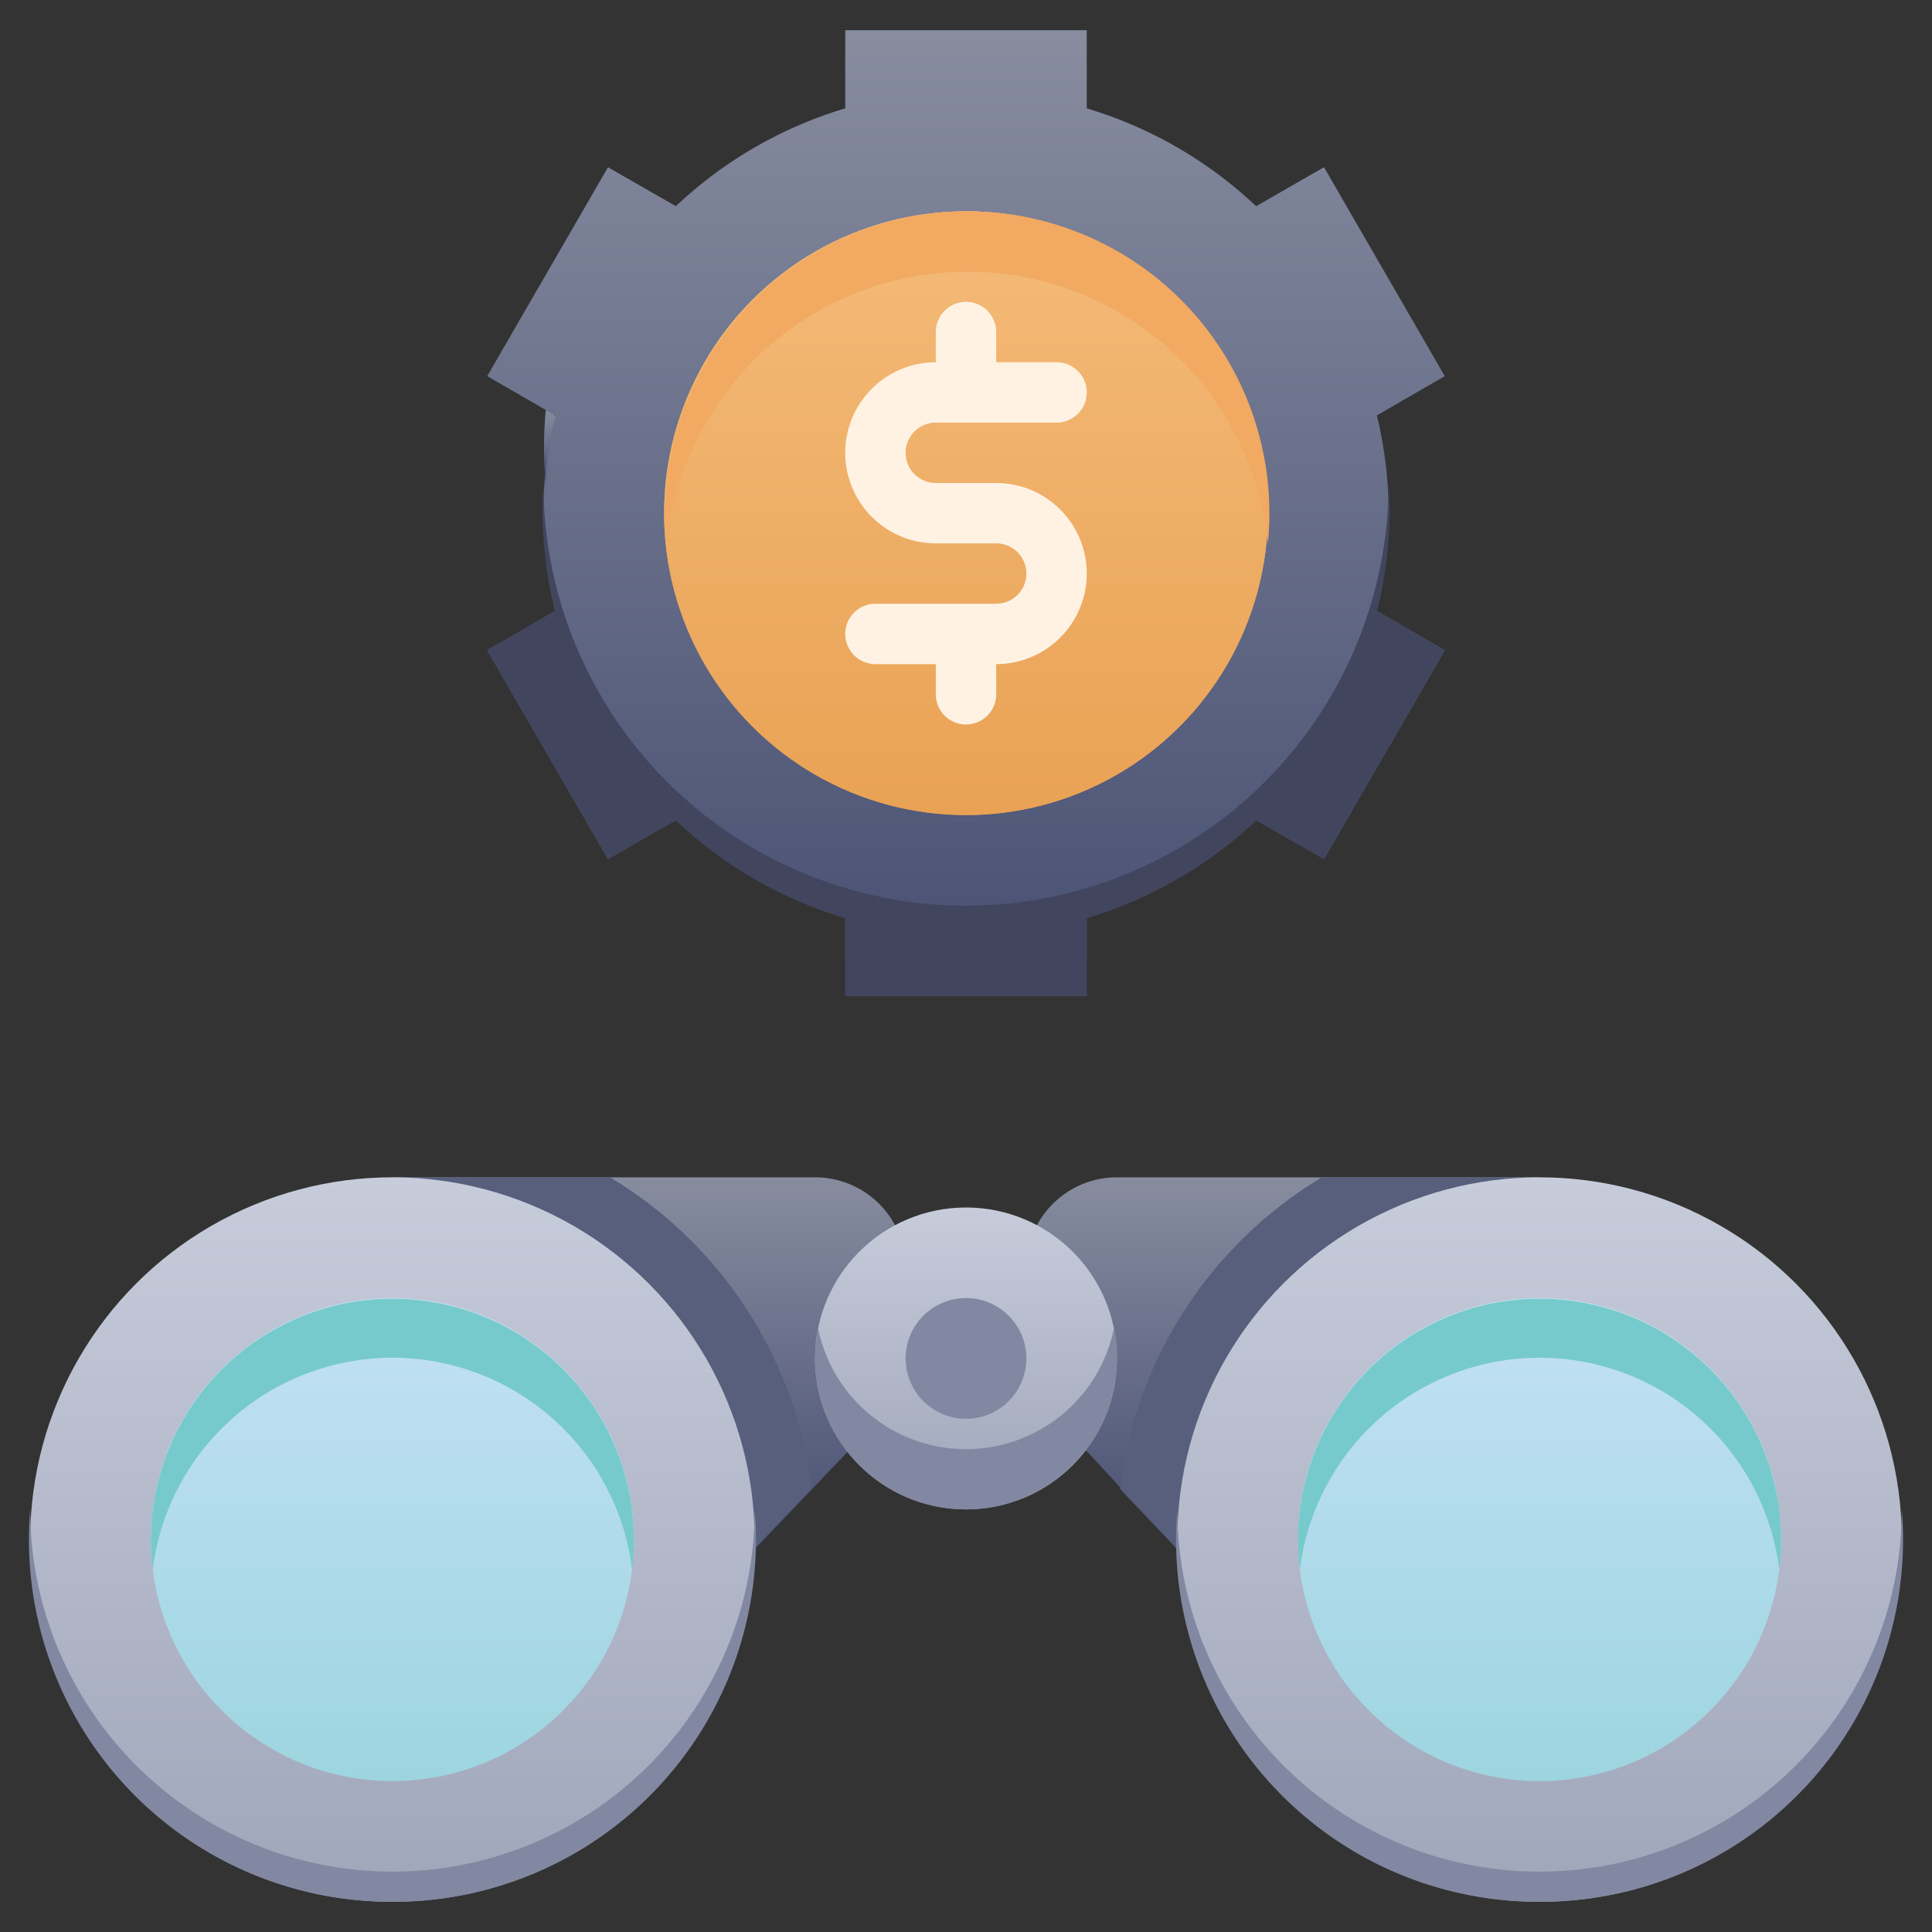 <svg xmlns="http://www.w3.org/2000/svg" xmlns:xlink="http://www.w3.org/1999/xlink" viewBox="0 0 64 64"><rect x="0" y="0" width="64" height="64" fill="#333333" stroke="none"/><defs><style>.cls-1{fill:url(#linear-gradient);}.cls-2{fill:#575f7c;}.cls-3{fill:url(#linear-gradient-2);}.cls-4{fill:url(#linear-gradient-3);}.cls-5{fill:url(#linear-gradient-4);}.cls-6{fill:#8288a1;}.cls-7{fill:url(#linear-gradient-5);}.cls-8{fill:#77cacb;}.cls-9{fill:url(#linear-gradient-6);}.cls-10{fill:url(#linear-gradient-7);}.cls-11{fill:#42455e;}.cls-12{fill:url(#linear-gradient-8);}.cls-13{fill:url(#linear-gradient-9);}.cls-14{fill:#f2a961;}.cls-15{fill:#fff2e3;}</style><linearGradient id="linear-gradient" x1="32" y1="51.32" x2="32" y2="39" gradientUnits="userSpaceOnUse"><stop offset="0" stop-color="#474f72"/><stop offset="1" stop-color="#878c9f"/></linearGradient><linearGradient id="linear-gradient-2" x1="13" y1="63" x2="13" y2="39" gradientUnits="userSpaceOnUse"><stop offset="0" stop-color="#a0a6ba"/><stop offset="1" stop-color="#c6ccda"/></linearGradient><linearGradient id="linear-gradient-3" x1="13" y1="59" x2="13" y2="43" gradientUnits="userSpaceOnUse"><stop offset="0" stop-color="#9dd5df"/><stop offset="1" stop-color="#c3e1f5"/></linearGradient><linearGradient id="linear-gradient-4" x1="51" x2="51" xlink:href="#linear-gradient-2"/><linearGradient id="linear-gradient-5" x1="51" x2="51" xlink:href="#linear-gradient-3"/><linearGradient id="linear-gradient-6" x1="32" y1="50" x2="32" y2="40" xlink:href="#linear-gradient-2"/><linearGradient id="linear-gradient-7" y1="33" y2="1" xlink:href="#linear-gradient"/><linearGradient id="linear-gradient-8" x1="18.2" y1="16" x2="18.2" y2="13.58" xlink:href="#linear-gradient"/><linearGradient id="linear-gradient-9" x1="32" y1="27" x2="32" y2="7" gradientUnits="userSpaceOnUse"><stop offset="0" stop-color="#e9a254"/><stop offset="1" stop-color="#f4bb79"/></linearGradient></defs><title>Binocular</title><g id="Binocular"><path class="cls-1" d="M51,39,39,51.32,36,48.07h-7.9L25,51.32,13,39H27a3,3,0,0,1,2.65,1.59h4.7A3,3,0,0,1,37,39Z"/><path class="cls-2" d="M26.89,49.3l-1.9,2L13,39h7.21A14,14,0,0,1,26.89,49.3Z"/><circle class="cls-3" cx="13" cy="51" r="12"/><circle class="cls-4" cx="13" cy="51" r="8"/><path class="cls-2" d="M51,39,39,51.32l-1.9-2A14,14,0,0,1,43.79,39Z"/><circle class="cls-5" cx="51" cy="51" r="12"/><path class="cls-6" d="M13,63A12,12,0,0,1,1,50,12,12,0,0,0,25,50,12,12,0,0,1,13,63Z"/><path class="cls-6" d="M51,63A12,12,0,0,1,39,50,12,12,0,0,0,63,50,12,12,0,0,1,51,63Z"/><circle class="cls-7" cx="51" cy="51" r="8"/><path class="cls-8" d="M20.94,52A8,8,0,0,0,5.06,52a8,8,0,1,1,15.88,0Z"/><path class="cls-8" d="M58.94,52a8,8,0,0,0-15.88,0,8,8,0,1,1,15.88,0Z"/><circle class="cls-9" cx="32" cy="45" r="5"/><path class="cls-6" d="M32,50a5,5,0,0,1-4.9-6,5,5,0,0,0,9.8,0A5,5,0,0,1,32,50Z"/><path class="cls-6" d="M32,47a2,2,0,1,1,2-2A2,2,0,0,1,32,47Zm0-2h0Zm0,0h0Zm0,0h0Zm0,0h0Zm0,0h0Zm0,0h0Zm0,0h0Zm0,0h0Z"/><path class="cls-10" d="M45.61,13.76l2.25-1.3-4-6.92L41.61,6.83A14,14,0,0,0,36,3.59V1H28V3.59a14,14,0,0,0-5.61,3.24L20.14,5.54l-4,6.92,2.25,1.3a13.65,13.65,0,0,0,0,6.48l-2.25,1.3,4,6.92,2.25-1.29A14,14,0,0,0,28,30.41V33h8V30.41a14,14,0,0,0,5.61-3.24l2.25,1.29,4-6.92-2.25-1.3A13.65,13.65,0,0,0,45.61,13.76Z"/><path class="cls-11" d="M45.61,20.24l2.25,1.3-4,6.92-2.25-1.29A14,14,0,0,1,36,30.41V33H28V30.41a14,14,0,0,1-5.61-3.24l-2.25,1.29-4-6.92,2.25-1.3A13.73,13.73,0,0,1,18,16,14,14,0,0,0,46,16,13.41,13.41,0,0,1,45.61,20.24Z"/><path class="cls-12" d="M18.08,13.58c.63.37.13-.19,0,2.42A12.51,12.51,0,0,1,18.08,13.58Z"/><circle class="cls-13" cx="32" cy="17" r="10"/><circle class="cls-13" cx="32" cy="17" r="10"/><path class="cls-14" d="M42,18a10,10,0,0,0-19.9,0A10,10,0,1,1,42,18Z"/><path class="cls-15" d="M33,16H31a1,1,0,0,1,0-2h4a1,1,0,0,0,0-2H33V11a1,1,0,0,0-2,0v1a3,3,0,0,0,0,6h2a1,1,0,0,1,0,2H29a1,1,0,0,0,0,2h2v1a1,1,0,0,0,2,0V22a3,3,0,0,0,0-6Z"/></g></svg>